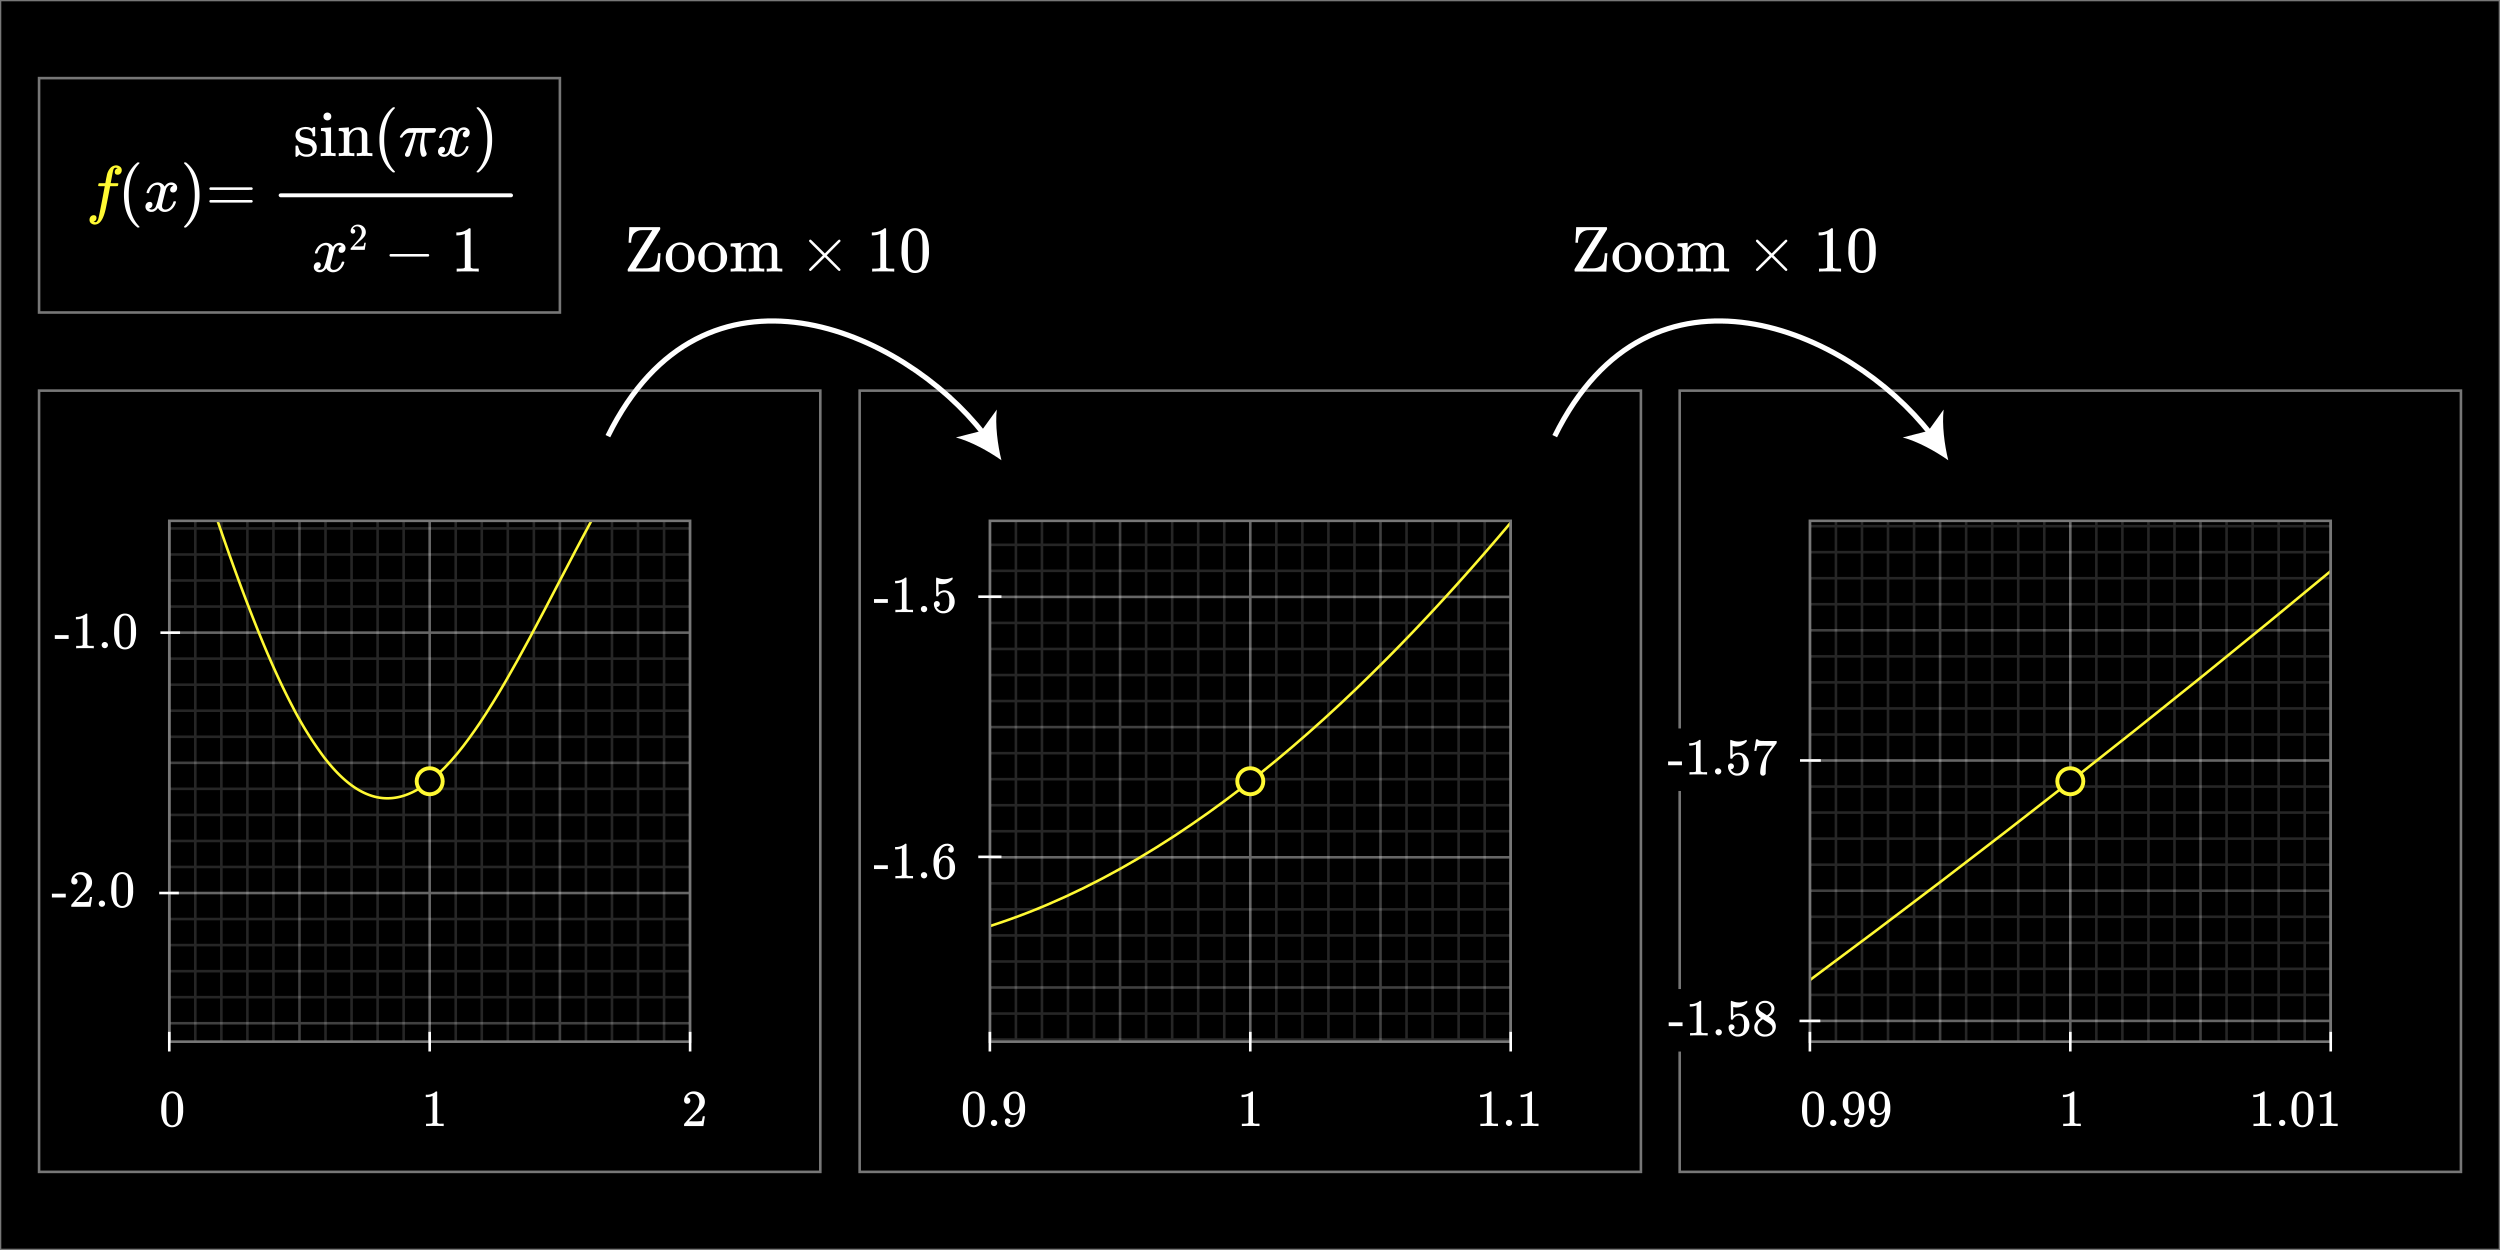 <svg xmlns="http://www.w3.org/2000/svg" xmlns:xlink="http://www.w3.org/1999/xlink" width="960" height="480" viewBox="0 0 960 480"><rect x="0" y="0" width="960" height="480" fill="#333333" stroke="none"/><defs><style>.a,.e,.h,.n,.p,.r{fill:none;}.b,.k,.p{stroke:#777;}.b,.n,.p,.r{stroke-miterlimit:10;}.c{clip-path:url(#a);}.d{opacity:0.15;}.e,.n,.r{stroke:#fff;}.e,.h{stroke-miterlimit:120;}.f{opacity:0.25;}.g{opacity:0.4;}.h,.o{stroke:#fff933;}.i{clip-path:url(#b);}.j{clip-path:url(#c);}.k{stroke-miterlimit:24;}.l{fill:#fff;}.m{fill:#fff933;}.n{stroke-width:2px;}.o{stroke-miterlimit:12;stroke-width:1.5px;}.q{isolation:isolate;}</style><clipPath id="a"><rect class="a" x="65" y="200" width="200" height="200"/></clipPath><clipPath id="b"><rect class="a" x="380.11" y="200" width="200" height="200"/></clipPath><clipPath id="c"><rect class="a" x="695" y="200" width="200" height="200"/></clipPath></defs><rect class="b" width="960" height="480"/><rect class="b" x="645" y="150" width="300" height="300"/><rect class="b" x="330.11" y="150" width="300" height="300"/><rect class="b" x="15" y="150" width="300" height="300"/><g class="c"><g class="d"><line class="e" x1="75" y1="192.92" x2="75" y2="402.92"/><line class="e" x1="85" y1="192.92" x2="85" y2="402.92"/><line class="e" x1="95" y1="192.92" x2="95" y2="402.92"/><line class="e" x1="105" y1="192.92" x2="105" y2="402.92"/><line class="e" x1="125" y1="192.92" x2="125" y2="402.92"/><line class="e" x1="135" y1="192.92" x2="135" y2="402.92"/><line class="e" x1="145" y1="192.92" x2="145" y2="402.92"/><line class="e" x1="155" y1="192.92" x2="155" y2="402.92"/><line class="e" x1="175" y1="192.92" x2="175" y2="402.92"/><line class="e" x1="185" y1="192.92" x2="185" y2="402.92"/><line class="e" x1="195" y1="192.92" x2="195" y2="402.92"/><line class="e" x1="205" y1="192.92" x2="205" y2="402.92"/><line class="e" x1="225" y1="192.92" x2="225" y2="402.92"/><line class="e" x1="235" y1="192.92" x2="235" y2="402.92"/><line class="e" x1="245" y1="192.92" x2="245" y2="402.92"/><line class="e" x1="255" y1="192.92" x2="255" y2="402.92"/><line class="e" x1="65" y1="202.92" x2="265" y2="202.92"/><line class="e" x1="65" y1="212.92" x2="265" y2="212.92"/><line class="e" x1="65" y1="222.92" x2="265" y2="222.92"/><line class="e" x1="65" y1="232.92" x2="265" y2="232.92"/><line class="e" x1="65" y1="252.92" x2="265" y2="252.92"/><line class="e" x1="65" y1="262.92" x2="265" y2="262.92"/><line class="e" x1="65" y1="272.92" x2="265" y2="272.92"/><line class="e" x1="65" y1="282.92" x2="265" y2="282.92"/><line class="e" x1="65" y1="302.92" x2="265" y2="302.92"/><line class="e" x1="65" y1="312.92" x2="265" y2="312.92"/><line class="e" x1="65" y1="322.92" x2="265" y2="322.92"/><line class="e" x1="65" y1="332.92" x2="265" y2="332.92"/><line class="e" x1="65" y1="352.92" x2="265" y2="352.92"/><line class="e" x1="65" y1="362.92" x2="265" y2="362.92"/><line class="e" x1="65" y1="372.92" x2="265" y2="372.92"/><line class="e" x1="65" y1="382.92" x2="265" y2="382.92"/><line class="e" x1="65" y1="402.92" x2="265" y2="402.92"/></g><g class="f"><line class="e" x1="115" y1="192.92" x2="115" y2="402.92"/><line class="e" x1="215" y1="192.92" x2="215" y2="402.92"/><line class="e" x1="65" y1="192.92" x2="265" y2="192.92"/><line class="e" x1="65" y1="292.92" x2="265" y2="292.92"/><line class="e" x1="65" y1="392.92" x2="265" y2="392.92"/></g><g class="g"><line class="e" x1="65" y1="192.92" x2="65" y2="402.92"/><line class="e" x1="165" y1="192.92" x2="165" y2="402.92"/><line class="e" x1="265" y1="192.92" x2="265" y2="402.92"/><line class="e" x1="65" y1="242.92" x2="265" y2="242.92"/><line class="e" x1="65" y1="342.92" x2="265" y2="342.92"/></g><path class="h" d="M165.333,299.736c7.608-6.188,13.529-14.161,19-22.227,6.958-10.416,13.064-21.382,19-32.4,8.036-14.969,15.679-30.155,23.752-45.106q4.037-7.476,8.248-14.856c8.624-14.885,17.809-29.667,29.667-42.224"/><path class="h" d="M65,142.92h0c11.114,34.636,21.847,69.477,35.667,103.155,3.558,8.561,7.363,17.052,11.666,25.267a136.342,136.342,0,0,0,12,19.323c10.977,14.348,24.216,22.14,40.334,9.594"/></g><g class="i"><g class="d"><line class="e" x1="390.11" y1="199.204" x2="390.11" y2="409.204"/><line class="e" x1="400.11" y1="199.204" x2="400.11" y2="409.204"/><line class="e" x1="410.11" y1="199.204" x2="410.11" y2="409.204"/><line class="e" x1="420.11" y1="199.204" x2="420.11" y2="409.204"/><line class="e" x1="440.11" y1="199.204" x2="440.11" y2="409.204"/><line class="e" x1="450.11" y1="199.204" x2="450.11" y2="409.204"/><line class="e" x1="460.11" y1="199.204" x2="460.11" y2="409.204"/><line class="e" x1="470.11" y1="199.204" x2="470.11" y2="409.204"/><line class="e" x1="490.11" y1="199.204" x2="490.11" y2="409.204"/><line class="e" x1="500.11" y1="199.204" x2="500.11" y2="409.204"/><line class="e" x1="510.11" y1="199.204" x2="510.11" y2="409.204"/><line class="e" x1="520.11" y1="199.204" x2="520.11" y2="409.204"/><line class="e" x1="540.11" y1="199.204" x2="540.11" y2="409.204"/><line class="e" x1="550.11" y1="199.204" x2="550.11" y2="409.204"/><line class="e" x1="560.11" y1="199.204" x2="560.11" y2="409.204"/><line class="e" x1="570.11" y1="199.204" x2="570.11" y2="409.204"/><line class="e" x1="380.11" y1="199.204" x2="580.11" y2="199.204"/><line class="e" x1="380.11" y1="209.204" x2="580.11" y2="209.204"/><line class="e" x1="380.11" y1="219.204" x2="580.11" y2="219.204"/><line class="e" x1="380.11" y1="239.204" x2="580.11" y2="239.204"/><line class="e" x1="380.11" y1="249.204" x2="580.11" y2="249.204"/><line class="e" x1="380.11" y1="259.204" x2="580.11" y2="259.204"/><line class="e" x1="380.11" y1="269.204" x2="580.11" y2="269.204"/><line class="e" x1="380.11" y1="289.204" x2="580.11" y2="289.204"/><line class="e" x1="380.11" y1="299.204" x2="580.11" y2="299.204"/><line class="e" x1="380.11" y1="309.204" x2="580.11" y2="309.204"/><line class="e" x1="380.11" y1="319.204" x2="580.11" y2="319.204"/><line class="e" x1="380.11" y1="339.204" x2="580.11" y2="339.204"/><line class="e" x1="380.11" y1="349.204" x2="580.11" y2="349.204"/><line class="e" x1="380.11" y1="359.204" x2="580.11" y2="359.204"/><line class="e" x1="380.11" y1="369.204" x2="580.11" y2="369.204"/><line class="e" x1="380.11" y1="389.204" x2="580.11" y2="389.204"/><line class="e" x1="380.11" y1="399.204" x2="580.11" y2="399.204"/><line class="e" x1="380.11" y1="409.204" x2="580.11" y2="409.204"/></g><g class="f"><line class="e" x1="430.11" y1="199.204" x2="430.11" y2="409.204"/><line class="e" x1="530.11" y1="199.204" x2="530.11" y2="409.204"/><line class="e" x1="380.11" y1="279.204" x2="580.11" y2="279.204"/><line class="e" x1="380.11" y1="379.204" x2="580.11" y2="379.204"/></g><g class="g"><line class="e" x1="380.11" y1="199.204" x2="380.11" y2="409.204"/><line class="e" x1="480.11" y1="199.204" x2="480.11" y2="409.204"/><line class="e" x1="580.11" y1="199.204" x2="580.11" y2="409.204"/><line class="e" x1="380.11" y1="229.204" x2="580.11" y2="229.204"/><line class="e" x1="380.11" y1="329.204" x2="580.11" y2="329.204"/></g></g><g class="j"><g class="d"><line class="e" x1="705" y1="192.036" x2="705" y2="402.036"/><line class="e" x1="715" y1="192.036" x2="715" y2="402.036"/><line class="e" x1="725" y1="192.036" x2="725" y2="402.036"/><line class="e" x1="735" y1="192.036" x2="735" y2="402.036"/><line class="e" x1="755" y1="192.036" x2="755" y2="402.036"/><line class="e" x1="765" y1="192.036" x2="765" y2="402.036"/><line class="e" x1="775" y1="192.036" x2="775" y2="402.036"/><line class="e" x1="785" y1="192.036" x2="785" y2="402.036"/><line class="e" x1="805" y1="192.036" x2="805" y2="402.036"/><line class="e" x1="815" y1="192.036" x2="815" y2="402.036"/><line class="e" x1="825" y1="192.036" x2="825" y2="402.036"/><line class="e" x1="835" y1="192.036" x2="835" y2="402.036"/><line class="e" x1="855" y1="192.036" x2="855" y2="402.036"/><line class="e" x1="865" y1="192.036" x2="865" y2="402.036"/><line class="e" x1="875" y1="192.036" x2="875" y2="402.036"/><line class="e" x1="885" y1="192.036" x2="885" y2="402.036"/><line class="e" x1="695" y1="202.036" x2="895" y2="202.036"/><line class="e" x1="695" y1="212.036" x2="895" y2="212.036"/><line class="e" x1="695" y1="222.036" x2="895" y2="222.036"/><line class="e" x1="695" y1="232.036" x2="895" y2="232.036"/><line class="e" x1="695" y1="252.036" x2="895" y2="252.036"/><line class="e" x1="695" y1="262.036" x2="895" y2="262.036"/><line class="e" x1="695" y1="272.036" x2="895" y2="272.036"/><line class="e" x1="695" y1="282.036" x2="895" y2="282.036"/><line class="e" x1="695" y1="302.036" x2="895" y2="302.036"/><line class="e" x1="695" y1="312.036" x2="895" y2="312.036"/><line class="e" x1="695" y1="322.036" x2="895" y2="322.036"/><line class="e" x1="695" y1="332.036" x2="895" y2="332.036"/><line class="e" x1="695" y1="352.036" x2="895" y2="352.036"/><line class="e" x1="695" y1="362.036" x2="895" y2="362.036"/><line class="e" x1="695" y1="372.036" x2="895" y2="372.036"/><line class="e" x1="695" y1="382.036" x2="895" y2="382.036"/><line class="e" x1="695" y1="402.036" x2="895" y2="402.036"/></g><g class="f"><line class="e" x1="745" y1="192.036" x2="745" y2="402.036"/><line class="e" x1="845" y1="192.036" x2="845" y2="402.036"/><line class="e" x1="695" y1="242.036" x2="895" y2="242.036"/><line class="e" x1="695" y1="342.036" x2="895" y2="342.036"/></g><g class="g"><line class="e" x1="695" y1="192.036" x2="695" y2="402.036"/><line class="e" x1="795" y1="192.036" x2="795" y2="402.036"/><line class="e" x1="895" y1="192.036" x2="895" y2="402.036"/><line class="e" x1="695" y1="192.036" x2="895" y2="192.036"/><line class="e" x1="695" y1="292.036" x2="895" y2="292.036"/><line class="e" x1="695" y1="392.036" x2="895" y2="392.036"/></g></g><rect class="k" x="15" y="30" width="200" height="90"/><path class="l" d="M117.4,49.6q-2.3,0-2.3,1.625a1.127,1.127,0,0,0,.05.426,1.5,1.5,0,0,0,.775.862,7.623,7.623,0,0,0,1.7.488,6.766,6.766,0,0,1,1.95.549,3.624,3.624,0,0,1,2.025,2.476,4.644,4.644,0,0,1,.025.6,4.037,4.037,0,0,1-.35,1.724A3.765,3.765,0,0,1,117.6,60.2a3.974,3.974,0,0,1-2.6-.9l-.2.175-.225.226c-.1.1-.2.191-.3.274l-.275.25h-.2a.456.456,0,0,1-.325-.149V58.1q0-1.624.012-1.875c.009-.166.046-.265.113-.3a1.651,1.651,0,0,1,.4-.024.836.836,0,0,1,.387.05.8.8,0,0,1,.138.349,5.775,5.775,0,0,0,.65,1.726A2.78,2.78,0,0,0,117.6,59.3q2.424,0,2.425-1.95a1.591,1.591,0,0,0-.45-1.175,2.174,2.174,0,0,0-1.05-.674q-.426-.1-1.2-.276a8.5,8.5,0,0,1-1.9-.524,3.122,3.122,0,0,1-1.925-2.325,1.813,1.813,0,0,1-.025-.375q0-2.874,3.525-3.225a1.63,1.63,0,0,1,.6,0,3.868,3.868,0,0,1,1.75.375l.375.2.225-.175a6.246,6.246,0,0,1,.55-.424h.2a.451.451,0,0,1,.325.15v3.3l-.15.149h-.7a.429.429,0,0,1-.15-.3,2.336,2.336,0,0,0-.7-1.8A2.718,2.718,0,0,0,117.4,49.6Z"/><path class="l" d="M128.676,59.95a21.355,21.355,0,0,0-2.6-.075,26.381,26.381,0,0,0-2.725.075h-.2V58.8h.4a8.618,8.618,0,0,0,1.225-.075.536.536,0,0,0,.3-.274q.024-.05.025-3.625a34.778,34.778,0,0,0-.1-4q-.2-.5-1.475-.5h-.275V49.75c0-.383.017-.576.05-.576l.25-.024c.166-.017.4-.033.7-.051s.6-.033.9-.05q.425-.024.9-.062c.316-.024.558-.046.725-.063s.258-.024.275-.024h.075v9.5a.582.582,0,0,0,.3.313,3.984,3.984,0,0,0,.875.086h.575V59.95Zm-2.9-16.726a1.614,1.614,0,0,1,1.025.438,1.414,1.414,0,0,1,.4,1.062A1.339,1.339,0,0,1,126.526,46a1.373,1.373,0,0,1-.8.224A1.416,1.416,0,0,1,124.9,46a1.339,1.339,0,0,1-.675-1.276,1.413,1.413,0,0,1,.438-1.1A1.582,1.582,0,0,1,125.776,43.224Z"/><path class="l" d="M134.151,58.45q.2.349,1.175.349h.75V59.95h-.2a25.237,25.237,0,0,0-2.8-.075,25.262,25.262,0,0,0-2.8.075h-.2V58.8h.75q.975,0,1.174-.349v-.776q0-.349.013-.787c.008-.292.013-.616.013-.975V54.875q0-.776-.013-1.662T132,51.75v-.576a.823.823,0,0,0-.362-.637,2.913,2.913,0,0,0-1.112-.212h-.45V49.75c0-.383.016-.576.049-.576l.25-.024c.167-.017.405-.033.713-.051s.613-.033.912-.05q.426-.024.9-.062c.316-.024.558-.046.724-.063s.259-.024.276-.024h.075v1a7.054,7.054,0,0,0,.024.949l.026-.024a4.4,4.4,0,0,1,3.825-1.925,2.917,2.917,0,0,1,3.175,2.824q.024.176.025,3.476,0,3.2.025,3.25a.531.531,0,0,0,.3.274,8.642,8.642,0,0,0,1.226.075h.4V59.95h-.2a25.287,25.287,0,0,0-2.8-.075,25.25,25.25,0,0,0-2.8.075H137V58.8h.6c.883,0,1.325-.132,1.325-.4q.024-.05.025-3.45-.025-3.375-.05-3.575a2.2,2.2,0,0,0-.563-1.162,1.68,1.68,0,0,0-1.187-.364,2.708,2.708,0,0,0-1.975.851,3.569,3.569,0,0,0-1.025,2.2v.462c0,.292-.005.663-.013,1.112s-.013.875-.013,1.276v.787q0,.413.013.738c.008.217.013.412.013.587v.588Z"/><path class="l" d="M151.676,65.974c0,.151-.151.226-.45.226H150.9c-.116-.1-.349-.3-.7-.6q-4.5-4.1-4.5-11.9a20.134,20.134,0,0,1,.725-5.575A13.485,13.485,0,0,1,150.2,41.8c.116-.1.25-.211.4-.336s.25-.213.3-.263h.326a.587.587,0,0,1,.375.075.22.22,0,0,1,.075.149q0,.1-.276.375-3.874,4.1-3.875,11.9T151.4,65.6Q151.676,65.875,151.676,65.974Z"/><path class="l" d="M163.851,59.025a1.144,1.144,0,0,1-.363.8,1.185,1.185,0,0,1-.887.375.927.927,0,0,1-.513-.1,1.115,1.115,0,0,1-.287-.4,7.028,7.028,0,0,1-.475-2.776c0-.6.008-1,.025-1.2a31.416,31.416,0,0,1,.774-4.175c.084-.333.125-.516.125-.549H159.8l-.025.1a1.776,1.776,0,0,1-.05.213c-.034.125-.08.309-.138.55s-.112.463-.162.663a70.477,70.477,0,0,1-1.975,7,1.08,1.08,0,0,1-1.076.7.823.823,0,0,1-.8-.425,1.136,1.136,0,0,1-.05-.4v-.275l.325-.7a48.4,48.4,0,0,0,2.725-6.825l.2-.6h-.8a8.532,8.532,0,0,0-1.388.075,2.532,2.532,0,0,0-.937.474,3.588,3.588,0,0,0-1.05,1.026.686.686,0,0,1-.2.237,1.075,1.075,0,0,1-.375.037q-.476,0-.475-.25a1.571,1.571,0,0,1,.25-.5q1.725-2.625,3.375-2.875.174-.049,5.625-.05,4,0,4.1.026a.682.682,0,0,1,.5.7,1.045,1.045,0,0,1-.8,1.05,13.656,13.656,0,0,1-1.726.05h-1.6l-.075.424a18.672,18.672,0,0,0-.3,2.976,10.069,10.069,0,0,0,.775,4.024A2.187,2.187,0,0,1,163.851,59.025Z"/><path class="l" d="M168.775,53a.417.417,0,0,1-.15-.276A4.751,4.751,0,0,1,169.4,51a4.285,4.285,0,0,1,2.95-2.05,4.126,4.126,0,0,1,.525-.05,3.04,3.04,0,0,1,1.613.449,2.7,2.7,0,0,1,1.062,1.125q.325-.424.4-.524a2.769,2.769,0,0,1,2.125-1.05,2.358,2.358,0,0,1,1.663.587,1.88,1.88,0,0,1,.637,1.437,1.963,1.963,0,0,1-.437,1.3,1.437,1.437,0,0,1-1.163.526,1.1,1.1,0,0,1-.775-.276.934.934,0,0,1-.3-.724,1.592,1.592,0,0,1,1.25-1.576,1.014,1.014,0,0,0-.275-.174,1.424,1.424,0,0,0-.725-.151,1.636,1.636,0,0,0-.475.051,2.618,2.618,0,0,0-1.4,1.649q-.075.2-.725,2.789t-.7,2.912a3.816,3.816,0,0,0-.075.75,1.282,1.282,0,0,0,.35.95,1.251,1.251,0,0,0,.925.349,2.577,2.577,0,0,0,1.9-.887,4.611,4.611,0,0,0,1.15-1.962q.075-.251.15-.288a1.219,1.219,0,0,1,.4-.037c.317,0,.475.066.475.2,0,.016-.017.108-.05.274a5.434,5.434,0,0,1-1.75,2.7,3.934,3.934,0,0,1-2.475.925A2.879,2.879,0,0,1,173,58.65a3.5,3.5,0,0,1-1.85,1.5,3.222,3.222,0,0,1-.65.05,2.179,2.179,0,0,1-2.05-1.026,1.931,1.931,0,0,1-.25-1,1.89,1.89,0,0,1,.45-1.274,1.444,1.444,0,0,1,1.15-.525.938.938,0,0,1,1.075,1.049A1.412,1.412,0,0,1,170,58.775l-.125.063-.125.062a.182.182,0,0,1-.075.024l-.075.026c0,.05.125.125.375.224a1.662,1.662,0,0,0,.65.125,1.845,1.845,0,0,0,1.55-1.125,18.772,18.772,0,0,0,.975-3.25q.15-.573.325-1.274t.263-1.075c.058-.25.095-.4.112-.45a6.044,6.044,0,0,0,.125-.975,1.339,1.339,0,0,0-.325-.95,1.165,1.165,0,0,0-.9-.351,2.609,2.609,0,0,0-1.95.864,4.738,4.738,0,0,0-1.15,1.987c-.033.149-.071.237-.112.263a1.247,1.247,0,0,1-.413.037Z"/><path class="l" d="M183.125,41.224l.1-.024h.55c.117.1.35.3.7.6q4.5,4.1,4.5,11.9a19.741,19.741,0,0,1-.725,5.55,13.485,13.485,0,0,1-3.775,6.349c-.117.1-.25.213-.4.338s-.25.213-.3.263h-.3a.948.948,0,0,1-.388-.05c-.058-.034-.087-.117-.087-.25.017-.018.108-.125.275-.325q3.874-4.026,3.875-11.875t-3.875-11.875c-.167-.2-.258-.309-.275-.325A.3.3,0,0,1,183.125,41.224Z"/><path class="l" d="M121.075,97.337a.417.417,0,0,1-.15-.275,4.747,4.747,0,0,1,.775-1.725,4.284,4.284,0,0,1,2.95-2.05,4.126,4.126,0,0,1,.525-.05,3.041,3.041,0,0,1,1.613.45,2.693,2.693,0,0,1,1.062,1.125c.216-.283.35-.458.4-.525a2.769,2.769,0,0,1,2.125-1.05,2.359,2.359,0,0,1,1.663.588,1.882,1.882,0,0,1,.637,1.437,1.96,1.96,0,0,1-.438,1.3,1.436,1.436,0,0,1-1.162.525,1.1,1.1,0,0,1-.775-.275.936.936,0,0,1-.3-.725,1.591,1.591,0,0,1,1.25-1.575,1.029,1.029,0,0,0-.275-.175,1.428,1.428,0,0,0-.725-.15,1.643,1.643,0,0,0-.475.05,2.618,2.618,0,0,0-1.4,1.65q-.075.2-.725,2.787t-.7,2.913a3.816,3.816,0,0,0-.075.75,1.282,1.282,0,0,0,.35.95,1.252,1.252,0,0,0,.925.35,2.583,2.583,0,0,0,1.9-.887,4.621,4.621,0,0,0,1.15-1.963c.05-.166.1-.263.15-.287a1.18,1.18,0,0,1,.4-.038c.316,0,.475.067.475.2,0,.016-.017.108-.05.275a5.438,5.438,0,0,1-1.75,2.7,3.942,3.942,0,0,1-2.475.925,2.88,2.88,0,0,1-2.65-1.575,3.5,3.5,0,0,1-1.85,1.5,3.222,3.222,0,0,1-.65.05,2.178,2.178,0,0,1-2.05-1.025,1.933,1.933,0,0,1-.25-1,1.892,1.892,0,0,1,.45-1.275,1.447,1.447,0,0,1,1.15-.525.94.94,0,0,1,1.075,1.05,1.411,1.411,0,0,1-.875,1.35l-.125.062-.125.063a.188.188,0,0,1-.075.025l-.075.025q0,.075.375.225a1.677,1.677,0,0,0,.65.125,1.845,1.845,0,0,0,1.55-1.125,18.938,18.938,0,0,0,.975-3.25q.15-.575.325-1.275t.263-1.075c.058-.25.095-.4.112-.45a6.136,6.136,0,0,0,.125-.975,1.339,1.339,0,0,0-.325-.95,1.166,1.166,0,0,0-.9-.35,2.61,2.61,0,0,0-1.95.862,4.754,4.754,0,0,0-1.15,1.988c-.033.15-.071.237-.113.262a1.168,1.168,0,0,1-.412.038Z"/><path class="l" d="M135.528,89.71a.813.813,0,0,1-.641-.263.93.93,0,0,1-.234-.642,2.389,2.389,0,0,1,.8-1.8,2.674,2.674,0,0,1,1.9-.751,3.164,3.164,0,0,1,2.077.677A2.848,2.848,0,0,1,140.44,88.7a4.486,4.486,0,0,1,.029.48,2.756,2.756,0,0,1-.51,1.589,9.661,9.661,0,0,1-1.647,1.676q-.525.453-1.458,1.341l-.859.816,1.107.015a17.6,17.6,0,0,0,2.434-.073c.039-.009.088-.112.146-.306a9.173,9.173,0,0,0,.2-.991v-.044h.583v.044l-.408,2.667v.044h-5.408v-.277a.966.966,0,0,1,.03-.336q.014-.014,1.224-1.384,1.588-1.762,2.04-2.332a4.228,4.228,0,0,0,.977-2.434,2.547,2.547,0,0,0-.5-1.61,1.676,1.676,0,0,0-1.406-.649,1.6,1.6,0,0,0-1.37.758c-.02.039-.049.093-.088.16a.312.312,0,0,0-.043.088q0,.015.072.015a.745.745,0,0,1,.591.261.912.912,0,0,1,.225.613.87.87,0,0,1-.24.619A.827.827,0,0,1,135.528,89.71Z"/><path class="l" d="M149.562,98.037a.546.546,0,0,1,.351-.5h14.525a.521.521,0,0,1,0,1H149.913A.544.544,0,0,1,149.562,98.037Z"/><path class="l" d="M183.562,104.287q-.426-.075-3.975-.075-3.5,0-3.925.075h-.3v-1.15h.65a14.075,14.075,0,0,0,1.875-.075,1.586,1.586,0,0,0,.6-.3V89.837a.6.6,0,0,0-.2.075,7.358,7.358,0,0,1-2.575.475h-.475v-1.15h.475a6.97,6.97,0,0,0,3.5-.95,3.455,3.455,0,0,0,.775-.575c.034-.05.133-.075.3-.075a.631.631,0,0,1,.425.15v7.475l.025,7.5a2.419,2.419,0,0,0,1.625.375h1.475v1.15Z"/><path class="m" d="M35.95,85.168q.675.15.725.15.575,0,1-1.05.3-.825,1.825-8.9.7-3.775.725-3.8v-.075H39.05a6.785,6.785,0,0,1-1.25-.05c-.117-.066-.133-.25-.05-.55a2.087,2.087,0,0,1,.125-.4.226.226,0,0,1,.212-.138c.109-.008.5-.012,1.163-.012a10.717,10.717,0,0,0,1.2-.025q0-.05.225-1.25t.3-1.45a6.1,6.1,0,0,1,1.575-3.3,3.228,3.228,0,0,1,2.075-.825,2.557,2.557,0,0,1,1.513.55,1.627,1.627,0,0,1,.612,1.325,1.767,1.767,0,0,1-.45,1.225,1.452,1.452,0,0,1-1.125.5q-1.1,0-1.1-1.05a1.41,1.41,0,0,1,.875-1.35l.225-.125a2.468,2.468,0,0,0-.75-.15q-.726,0-.95.95-.2.75-.65,3.275l-.325,1.65a7.064,7.064,0,0,0,1.375.05q1.125,0,1.35.025c.15.016.225.075.225.175a2.775,2.775,0,0,1-.175.8.244.244,0,0,1-.237.137c-.125.009-.572.013-1.338.013H42.3l-.575,3.05q-.926,4.774-1.15,5.775-.85,3.775-2.275,5.125a2.821,2.821,0,0,1-1.825.8,2.266,2.266,0,0,1-1.5-.5,1.638,1.638,0,0,1-.6-1.325,1.843,1.843,0,0,1,.45-1.262,1.435,1.435,0,0,1,1.125-.513q1.1,0,1.1,1.05a1.413,1.413,0,0,1-.875,1.35Z"/><path class="l" d="M53.575,87.143q0,.225-.45.225H52.8l-.7-.6q-4.5-4.1-4.5-11.9a20.134,20.134,0,0,1,.725-5.575A13.476,13.476,0,0,1,52.1,62.968c.116-.1.25-.212.4-.337s.25-.213.3-.263h.325a.593.593,0,0,1,.375.075.216.216,0,0,1,.075.15q0,.1-.275.375-3.876,4.1-3.875,11.9t3.875,11.9Q53.575,87.042,53.575,87.143Z"/><path class="l" d="M56.425,74.168a.419.419,0,0,1-.151-.275,4.77,4.77,0,0,1,.776-1.725A4.284,4.284,0,0,1,60,70.118a4.13,4.13,0,0,1,.524-.05,3.036,3.036,0,0,1,1.613.45A2.7,2.7,0,0,1,63.2,71.643c.216-.283.35-.458.4-.525a2.769,2.769,0,0,1,2.125-1.05,2.354,2.354,0,0,1,1.662.588,1.88,1.88,0,0,1,.637,1.437,1.965,1.965,0,0,1-.437,1.3,1.437,1.437,0,0,1-1.162.525,1.1,1.1,0,0,1-.776-.275.939.939,0,0,1-.3-.725,1.59,1.59,0,0,1,1.25-1.575,1.029,1.029,0,0,0-.275-.175,1.428,1.428,0,0,0-.725-.15,1.643,1.643,0,0,0-.475.05,2.612,2.612,0,0,0-1.4,1.65q-.075.2-.725,2.788t-.7,2.912a3.816,3.816,0,0,0-.075.75,1.282,1.282,0,0,0,.35.95,1.25,1.25,0,0,0,.925.35,2.575,2.575,0,0,0,1.9-.887,4.613,4.613,0,0,0,1.151-1.963c.05-.166.1-.263.15-.287a1.18,1.18,0,0,1,.4-.038c.316,0,.475.067.475.2,0,.016-.017.108-.051.275a5.432,5.432,0,0,1-1.75,2.7,3.939,3.939,0,0,1-2.474.925,2.883,2.883,0,0,1-2.651-1.575,3.5,3.5,0,0,1-1.849,1.5,3.233,3.233,0,0,1-.651.05A2.178,2.178,0,0,1,56.1,80.343a1.933,1.933,0,0,1-.25-1,1.892,1.892,0,0,1,.45-1.275,1.447,1.447,0,0,1,1.15-.525.939.939,0,0,1,1.074,1.05,1.41,1.41,0,0,1-.875,1.35l-.125.063-.125.062a.185.185,0,0,1-.074.025l-.075.025q0,.075.375.225a1.675,1.675,0,0,0,.649.125,1.846,1.846,0,0,0,1.551-1.125,18.938,18.938,0,0,0,.975-3.25q.149-.575.325-1.275t.262-1.075c.058-.25.1-.4.113-.45a6.136,6.136,0,0,0,.125-.975,1.344,1.344,0,0,0-.325-.95,1.167,1.167,0,0,0-.9-.35,2.606,2.606,0,0,0-1.949.863,4.723,4.723,0,0,0-1.15,1.987c-.034.15-.071.237-.113.263a1.21,1.21,0,0,1-.413.037Z"/><path class="l" d="M70.774,62.393l.1-.025h.551l.7.6q4.5,4.1,4.5,11.9a19.7,19.7,0,0,1-.725,5.55,13.481,13.481,0,0,1-3.775,6.35c-.116.1-.25.212-.4.337s-.25.213-.3.263h-.3a.942.942,0,0,1-.387-.05c-.058-.033-.088-.117-.088-.25q.025-.025.276-.325Q74.8,82.717,74.8,74.868T70.925,62.993q-.251-.3-.276-.325A.293.293,0,0,1,70.774,62.393Z"/><path class="l" d="M80.4,72.443a.545.545,0,0,1,.35-.5H96.674a.547.547,0,0,1,.375.5.565.565,0,0,1-.35.475l-7.95.025H80.8A.5.5,0,0,1,80.4,72.443Zm0,4.85a.5.5,0,0,1,.4-.5H96.7a.934.934,0,0,0,.113.088,1.43,1.43,0,0,1,.125.1.463.463,0,0,1,.075.125.492.492,0,0,1,.037.188.548.548,0,0,1-.375.5H80.749A.546.546,0,0,1,80.4,77.293Z"/><rect class="l" x="107" y="74.25" width="90" height="1.5" rx="0.75"/><path class="n" d="M233.432,167.486c36.726-74.515,113.33-40.924,144.4-.769"/><path class="l" d="M384.554,176.747c-4.942-3.5-11.884-7.3-17.492-8.76l9.8-2.519,5.916-8.2C382.09,163.021,383.092,170.868,384.554,176.747Z"/><path class="l" d="M241.385,93.212q0-.225.137-2.775t.138-3.225h11.725a.649.649,0,0,1,.15.475,1.428,1.428,0,0,1-.025.4q-.051.075-4.7,7.5t-4.675,7.45c-.017.016.091.025.324.025h1.776q2.224-.024,2.45-.05a4.919,4.919,0,0,0,2.475-.925,3.716,3.716,0,0,0,1.174-2.125,24.181,24.181,0,0,0,.326-2.5v-.225h1v.2q-.025.05-.225,3.313t-.2,3.337v.2h-6.026l-6.024-.025-.075-.05a.946.946,0,0,1-.075-.45v-.35q.1-.2,2.462-3.95t4.663-7.413q2.3-3.662,2.3-3.687-3.6,0-3.924.025a4.149,4.149,0,0,0-3.35,1.575,5.992,5.992,0,0,0-.8,3.2c0,.034-.167.05-.5.05Z"/><path class="l" d="M255.635,98.937a5.708,5.708,0,0,1,1.449-3.913,5.592,5.592,0,0,1,4.1-1.937,5.162,5.162,0,0,1,3.774,1.6,5.756,5.756,0,0,1,1.75,4.225,6.5,6.5,0,0,1-.125,1.175,5.315,5.315,0,0,1-1.412,2.738,5.531,5.531,0,0,1-2.688,1.562,5.151,5.151,0,0,1-1.3.15,5.284,5.284,0,0,1-1.326-.15,5.581,5.581,0,0,1-4.224-5.45Zm6-4.9a2.246,2.246,0,0,0-.4-.025,3.465,3.465,0,0,0-1.424.3,3.282,3.282,0,0,0-1.675,2.725q-.051.45-.051,1.6a8.538,8.538,0,0,0,.476,3.375,2.74,2.74,0,0,0,2.625,1.525q3.05,0,3.049-4.075v-.8a12.393,12.393,0,0,0-.125-2.2A2.973,2.973,0,0,0,261.635,94.037Z"/><path class="l" d="M268.135,98.937a5.708,5.708,0,0,1,1.449-3.913,5.592,5.592,0,0,1,4.1-1.937,5.162,5.162,0,0,1,3.774,1.6,5.756,5.756,0,0,1,1.75,4.225,6.5,6.5,0,0,1-.125,1.175,5.315,5.315,0,0,1-1.412,2.738,5.531,5.531,0,0,1-2.688,1.562,5.151,5.151,0,0,1-1.3.15,5.284,5.284,0,0,1-1.326-.15,5.581,5.581,0,0,1-4.224-5.45Zm6-4.9a2.246,2.246,0,0,0-.4-.025,3.465,3.465,0,0,0-1.424.3,3.282,3.282,0,0,0-1.675,2.725q-.051.45-.051,1.6a8.538,8.538,0,0,0,.476,3.375,2.74,2.74,0,0,0,2.625,1.525q3.05,0,3.049-4.075v-.8a12.393,12.393,0,0,0-.125-2.2A2.973,2.973,0,0,0,274.135,94.037Z"/><path class="l" d="M284.635,102.787q.2.349,1.175.35h.75v1.15h-.2a52.286,52.286,0,0,0-5.6,0h-.2v-1.15h.75q.974,0,1.174-.35v-.775q0-.35.013-.788c.008-.291.013-.616.013-.974V99.212q0-.774-.013-1.663t-.013-1.462v-.575a.824.824,0,0,0-.362-.637,2.908,2.908,0,0,0-1.112-.213h-.45v-.575q0-.575.049-.575l.25-.025c.167-.017.405-.033.713-.05l.912-.05c.284-.016.584-.038.9-.062s.558-.046.724-.063.259-.025.276-.025h.074v1a6.922,6.922,0,0,0,.025.95l.026-.025a4.4,4.4,0,0,1,3.824-1.925q2.425.075,2.976,1.9l.049.125c.4-.5.625-.775.676-.825a4.2,4.2,0,0,1,2.975-1.2q3.125,0,3.425,2.825.024.174.024,3.475,0,3.2.025,3.25a.537.537,0,0,0,.3.275,8.768,8.768,0,0,0,1.225.075h.4v1.15h-.2a52.3,52.3,0,0,0-5.6,0h-.2v-1.15h.6q1.324,0,1.324-.4.026-.049.025-3.45-.024-3.375-.049-3.575a2.213,2.213,0,0,0-.563-1.163,1.691,1.691,0,0,0-1.187-.362,2.711,2.711,0,0,0-1.976.85,3.584,3.584,0,0,0-1.024,2.2c0,.017,0,.171-.013.463s-.012.662-.012,1.112v2.8c0,.217,0,.412.012.588s.013.32.013.437v.15q.2.349,1.174.35h.75v1.15h-.2a52.3,52.3,0,0,0-5.6,0h-.2v-1.15h.6q1.326,0,1.326-.4.024-.049.025-3.45-.026-3.375-.05-3.575a2.213,2.213,0,0,0-.563-1.163,1.691,1.691,0,0,0-1.187-.362,2.707,2.707,0,0,0-1.975.85,3.575,3.575,0,0,0-1.025,2.2V97.7c0,.291,0,.662-.013,1.112s-.013.875-.013,1.275v.788q0,.411.013.737c.008.217.013.412.013.588v.587Z"/><path class="l" d="M322.759,103.562a.479.479,0,0,1-.15.35.509.509,0,0,1-.375.15c-.083,0-.267-.134-.55-.4s-1.066-1.041-2.35-2.325l-2.6-2.6-2.625,2.625q-2.651,2.6-2.725,2.65a.79.79,0,0,1-.2.05.513.513,0,0,1-.5-.5.839.839,0,0,1,.05-.2q.075-.15,2.65-2.725l2.6-2.6-2.6-2.6q-2.576-2.575-2.65-2.725a.828.828,0,0,1-.05-.2.513.513,0,0,1,.5-.5.839.839,0,0,1,.2.05q.075.05,2.725,2.65l2.625,2.625,2.6-2.6q1.926-1.924,2.35-2.325c.283-.267.467-.4.55-.4a.509.509,0,0,1,.375.15.48.48,0,0,1,.15.35.435.435,0,0,1-.05.2q-.05.1-2.65,2.7l-2.6,2.625,2.6,2.625q2.6,2.6,2.65,2.7A.435.435,0,0,1,322.759,103.562Z"/><path class="l" d="M343.109,104.287q-.424-.075-3.975-.075-3.5,0-3.925.075h-.3v-1.15h.65a14.1,14.1,0,0,0,1.875-.075,1.6,1.6,0,0,0,.6-.3V89.837a.609.609,0,0,0-.2.075,7.358,7.358,0,0,1-2.575.475h-.474v-1.15h.474a6.964,6.964,0,0,0,3.5-.95,3.462,3.462,0,0,0,.776-.575c.033-.05.132-.075.3-.075a.629.629,0,0,1,.425.15v7.475l.026,7.5a2.419,2.419,0,0,0,1.625.375h1.474v1.15Z"/><path class="l" d="M347.609,89.662a4.412,4.412,0,0,1,3.826-2.025,4.6,4.6,0,0,1,3.2,1.25,5.452,5.452,0,0,1,1.151,1.7,14.315,14.315,0,0,1,.924,5.7,13.046,13.046,0,0,1-1.075,5.925,4.335,4.335,0,0,1-2.05,2.1,4.707,4.707,0,0,1-2.125.525,4.406,4.406,0,0,1-4.2-2.625,13.047,13.047,0,0,1-1.074-5.925,19.506,19.506,0,0,1,.312-3.837A8.391,8.391,0,0,1,347.609,89.662Zm5.625-.3a2.3,2.3,0,0,0-1.775-.8,2.38,2.38,0,0,0-1.8.8,2.989,2.989,0,0,0-.75,1.4,15.352,15.352,0,0,0-.25,2.85c0,.1-.005.425-.013.975s-.013,1.008-.013,1.375q0,2.4.051,3.35a14.285,14.285,0,0,0,.3,2.513,2.856,2.856,0,0,0,.75,1.312,2.219,2.219,0,0,0,1.725.75,2.192,2.192,0,0,0,1.7-.75,2.856,2.856,0,0,0,.75-1.312,14.383,14.383,0,0,0,.3-2.513q.051-.951.05-3.35,0-.551-.012-1.375t-.013-.975a15.352,15.352,0,0,0-.25-2.85A3.006,3.006,0,0,0,353.234,89.362Z"/><path class="n" d="M597.015,167.486c36.726-74.515,113.33-40.924,144.4-.769"/><path class="l" d="M748.137,176.747c-4.942-3.5-11.884-7.3-17.492-8.76l9.8-2.519,5.916-8.2C745.673,163.021,746.675,170.868,748.137,176.747Z"/><path class="l" d="M604.968,93.212q0-.225.137-2.775t.138-3.225h11.725a.649.649,0,0,1,.15.475,1.428,1.428,0,0,1-.025.4q-.049.075-4.7,7.5t-4.675,7.45c-.017.016.092.025.325.025h1.775q2.225-.024,2.45-.05a4.915,4.915,0,0,0,2.475-.925,3.716,3.716,0,0,0,1.175-2.125,24.559,24.559,0,0,0,.325-2.5v-.225h1v.2q-.024.05-.225,3.313t-.2,3.337v.2h-6.025l-6.025-.025-.075-.05a.946.946,0,0,1-.075-.45v-.35q.1-.2,2.462-3.95t4.663-7.413q2.3-3.662,2.3-3.687-3.6,0-3.925.025a4.151,4.151,0,0,0-3.35,1.575,5.992,5.992,0,0,0-.8,3.2c0,.034-.167.05-.5.05Z"/><path class="l" d="M619.218,98.937a5.7,5.7,0,0,1,1.45-3.913,5.59,5.59,0,0,1,4.1-1.937,5.166,5.166,0,0,1,3.775,1.6,5.76,5.76,0,0,1,1.75,4.225,6.6,6.6,0,0,1-.125,1.175,5.324,5.324,0,0,1-1.413,2.738,5.526,5.526,0,0,1-2.688,1.562,5.146,5.146,0,0,1-1.3.15,5.284,5.284,0,0,1-1.326-.15,5.581,5.581,0,0,1-4.224-5.45Zm6-4.9a2.246,2.246,0,0,0-.4-.025,3.465,3.465,0,0,0-1.424.3,3.282,3.282,0,0,0-1.675,2.725q-.049.45-.05,1.6a8.542,8.542,0,0,0,.475,3.375,2.74,2.74,0,0,0,2.625,1.525q3.05,0,3.049-4.075v-.8a12.393,12.393,0,0,0-.125-2.2A2.973,2.973,0,0,0,625.218,94.037Z"/><path class="l" d="M631.718,98.937a5.7,5.7,0,0,1,1.45-3.913,5.59,5.59,0,0,1,4.1-1.937,5.166,5.166,0,0,1,3.775,1.6,5.76,5.76,0,0,1,1.75,4.225,6.6,6.6,0,0,1-.125,1.175,5.324,5.324,0,0,1-1.413,2.738,5.526,5.526,0,0,1-2.688,1.562,5.146,5.146,0,0,1-1.3.15,5.284,5.284,0,0,1-1.326-.15,5.581,5.581,0,0,1-4.224-5.45Zm6-4.9a2.246,2.246,0,0,0-.4-.025,3.465,3.465,0,0,0-1.424.3,3.282,3.282,0,0,0-1.675,2.725q-.049.45-.05,1.6a8.542,8.542,0,0,0,.475,3.375,2.74,2.74,0,0,0,2.625,1.525q3.05,0,3.049-4.075v-.8a12.393,12.393,0,0,0-.125-2.2A2.973,2.973,0,0,0,637.718,94.037Z"/><path class="l" d="M648.218,102.787q.2.349,1.175.35h.75v1.15h-.2a52.286,52.286,0,0,0-5.6,0h-.2v-1.15h.75q.975,0,1.174-.35v-.775q0-.35.013-.788t.013-.974V99.212q0-.774-.013-1.663t-.013-1.462v-.575a.824.824,0,0,0-.362-.637,2.9,2.9,0,0,0-1.112-.213h-.45v-.575q0-.575.049-.575l.25-.025c.167-.017.4-.033.713-.05l.912-.05c.284-.016.584-.038.9-.062s.558-.046.724-.063.259-.025.276-.025h.075v1a7.065,7.065,0,0,0,.024.95l.026-.025a4.4,4.4,0,0,1,3.825-1.925q2.424.075,2.975,1.9l.049.125c.4-.5.625-.775.676-.825a4.2,4.2,0,0,1,2.975-1.2q3.125,0,3.425,2.825.024.174.025,3.475,0,3.2.024,3.25a.537.537,0,0,0,.3.275,8.768,8.768,0,0,0,1.225.075h.4v1.15h-.2a52.323,52.323,0,0,0-5.6,0h-.2v-1.15h.6q1.325,0,1.325-.4.025-.049.024-3.45-.024-3.375-.049-3.575a2.205,2.205,0,0,0-.563-1.163,1.691,1.691,0,0,0-1.187-.362,2.707,2.707,0,0,0-1.975.85,3.58,3.58,0,0,0-1.025,2.2c0,.017,0,.171-.013.463s-.012.662-.012,1.112v2.8c0,.217,0,.412.012.588s.013.32.013.437v.15q.2.349,1.174.35h.75v1.15h-.2a52.3,52.3,0,0,0-5.6,0h-.2v-1.15h.6q1.325,0,1.325-.4.024-.049.025-3.45-.026-3.375-.05-3.575a2.213,2.213,0,0,0-.563-1.163,1.691,1.691,0,0,0-1.187-.362,2.708,2.708,0,0,0-1.975.85,3.575,3.575,0,0,0-1.025,2.2V97.7q0,.436-.013,1.112t-.013,1.275v.788q0,.411.013.737c.009.217.013.412.013.588v.587Z"/><path class="l" d="M686.343,103.562a.476.476,0,0,1-.151.35.506.506,0,0,1-.375.15c-.083,0-.266-.134-.549-.4s-1.067-1.041-2.35-2.325l-2.6-2.6-2.625,2.625q-2.649,2.6-2.724,2.65a.8.8,0,0,1-.2.05.513.513,0,0,1-.5-.5.819.819,0,0,1,.049-.2q.075-.15,2.651-2.725l2.6-2.6-2.6-2.6q-2.576-2.575-2.651-2.725a.809.809,0,0,1-.049-.2.513.513,0,0,1,.5-.5.85.85,0,0,1,.2.05q.075.05,2.724,2.65l2.625,2.625,2.6-2.6q1.924-1.924,2.35-2.325t.549-.4a.506.506,0,0,1,.375.15.477.477,0,0,1,.151.35.448.448,0,0,1-.05.2q-.051.1-2.65,2.7l-2.6,2.625,2.6,2.625q2.6,2.6,2.65,2.7A.448.448,0,0,1,686.343,103.562Z"/><path class="l" d="M706.692,104.287q-.425-.075-3.974-.075-3.5,0-3.925.075h-.3v-1.15h.65a14.1,14.1,0,0,0,1.875-.075,1.6,1.6,0,0,0,.6-.3V89.837a.6.6,0,0,0-.2.075,7.363,7.363,0,0,1-2.575.475h-.475v-1.15h.475a6.97,6.97,0,0,0,3.5-.95,3.478,3.478,0,0,0,.775-.575q.049-.075.3-.075a.633.633,0,0,1,.425.15v7.475l.025,7.5a2.419,2.419,0,0,0,1.625.375h1.475v1.15Z"/><path class="l" d="M711.192,89.662a4.413,4.413,0,0,1,3.826-2.025,4.608,4.608,0,0,1,3.2,1.25,5.451,5.451,0,0,1,1.15,1.7,14.313,14.313,0,0,1,.925,5.7,13.046,13.046,0,0,1-1.075,5.925,4.339,4.339,0,0,1-2.05,2.1,4.71,4.71,0,0,1-2.125.525,4.4,4.4,0,0,1-4.2-2.625,13.046,13.046,0,0,1-1.075-5.925,19.506,19.506,0,0,1,.312-3.837A8.391,8.391,0,0,1,711.192,89.662Zm5.625-.3a2.3,2.3,0,0,0-1.774-.8,2.382,2.382,0,0,0-1.8.8,3.006,3.006,0,0,0-.75,1.4,15.352,15.352,0,0,0-.25,2.85c0,.1,0,.425-.013.975s-.012,1.008-.012,1.375q0,2.4.05,3.35a14.383,14.383,0,0,0,.3,2.513,2.856,2.856,0,0,0,.75,1.312,2.221,2.221,0,0,0,1.726.75,2.19,2.19,0,0,0,1.7-.75,2.856,2.856,0,0,0,.75-1.312,14.36,14.36,0,0,0,.3-2.513q.049-.951.05-3.35,0-.551-.013-1.375t-.013-.975a15.352,15.352,0,0,0-.25-2.85A2.989,2.989,0,0,0,716.817,89.362Z"/><path class="h" d="M380.11,355.609h0c78.775-25.062,147.635-92.854,200-154.9"/><path class="h" d="M695,376.337h0q102.16-75.725,200-157.057"/><circle class="o" cx="795" cy="300" r="5"/><circle class="o" cx="480.11" cy="300" r="5"/><rect class="p" x="65" y="200" width="200" height="200"/><rect class="p" x="380.11" y="200" width="200" height="200"/><rect class="p" x="695" y="200" width="200" height="200"/><circle class="o" cx="165" cy="300" r="5"/><rect x="634.439" y="279.733" width="54" height="24"/><rect x="635.513" y="379.794" width="54" height="24"/><g class="q"><path class="l" d="M63.051,420.72a3.529,3.529,0,0,1,3.06-1.62,3.691,3.691,0,0,1,2.56,1,4.365,4.365,0,0,1,.92,1.361,11.441,11.441,0,0,1,.741,4.559,10.436,10.436,0,0,1-.861,4.74,3.461,3.461,0,0,1-1.639,1.68,3.773,3.773,0,0,1-1.7.421,3.524,3.524,0,0,1-3.36-2.1,10.438,10.438,0,0,1-.86-4.74,15.629,15.629,0,0,1,.25-3.069A6.749,6.749,0,0,1,63.051,420.72Zm4.5-.24a1.845,1.845,0,0,0-1.42-.64,1.907,1.907,0,0,0-1.44.64,2.425,2.425,0,0,0-.6,1.12,12.367,12.367,0,0,0-.2,2.281c0,.08,0,.339-.01.78s-.009.806-.009,1.1q0,1.922.039,2.68a11.371,11.371,0,0,0,.24,2.011,2.282,2.282,0,0,0,.6,1.05,1.773,1.773,0,0,0,1.38.6,1.75,1.75,0,0,0,1.36-.6,2.273,2.273,0,0,0,.6-1.05,11.445,11.445,0,0,0,.241-2.011q.039-.759.04-2.68c0-.293,0-.66-.011-1.1s-.009-.7-.009-.78a12.343,12.343,0,0,0-.2-2.281A2.425,2.425,0,0,0,67.551,420.48Z"/></g><g class="q"><path class="l" d="M170.16,432.421q-.339-.06-3.18-.06-2.8,0-3.14.06h-.24v-.92h.52a11.187,11.187,0,0,0,1.5-.061,1.287,1.287,0,0,0,.48-.239v-10.34a.488.488,0,0,0-.16.06,5.869,5.869,0,0,1-2.06.379h-.38v-.919h.38a5.585,5.585,0,0,0,2.8-.76,2.8,2.8,0,0,0,.62-.46c.027-.04.107-.061.241-.061a.5.5,0,0,1,.339.12V425.2l.02,6a1.938,1.938,0,0,0,1.3.3h1.18v.92Z"/></g><g class="q"><path class="l" d="M263.887,423.84a1.117,1.117,0,0,1-.88-.36,1.27,1.27,0,0,1-.32-.88,3.275,3.275,0,0,1,1.09-2.469,3.666,3.666,0,0,1,2.61-1.031,4.337,4.337,0,0,1,2.85.931,3.9,3.9,0,0,1,1.39,2.43,5.932,5.932,0,0,1,.04.66,3.776,3.776,0,0,1-.7,2.179,13.191,13.191,0,0,1-2.26,2.3q-.72.621-2,1.84l-1.18,1.12,1.52.021a23.659,23.659,0,0,0,3.34-.1c.053-.013.12-.152.2-.42a12.8,12.8,0,0,0,.28-1.359v-.061h.8v.061l-.56,3.66v.06h-7.42v-.38a1.336,1.336,0,0,1,.04-.46q.02-.021,1.68-1.9,2.18-2.42,2.8-3.2a5.8,5.8,0,0,0,1.34-3.34,3.5,3.5,0,0,0-.69-2.21,2.306,2.306,0,0,0-1.93-.889,2.193,2.193,0,0,0-1.88,1.04c-.027.053-.067.127-.12.219a.462.462,0,0,0-.06.121c0,.013.033.019.1.019a1.019,1.019,0,0,1,.81.36,1.255,1.255,0,0,1,.31.84,1.2,1.2,0,0,1-.33.851A1.141,1.141,0,0,1,263.887,423.84Z"/></g><g class="q"><path class="l" d="M19.93,344.636v-1.46h5.32v1.46Z"/><path class="l" d="M28.57,339.636a1.119,1.119,0,0,1-.881-.36,1.274,1.274,0,0,1-.319-.88,3.281,3.281,0,0,1,1.089-2.47,3.672,3.672,0,0,1,2.611-1.03,4.335,4.335,0,0,1,2.849.931,3.9,3.9,0,0,1,1.391,2.43,6.168,6.168,0,0,1,.04.66,3.777,3.777,0,0,1-.7,2.179,13.211,13.211,0,0,1-2.259,2.3q-.72.621-2,1.84l-1.181,1.12,1.52.021a23.855,23.855,0,0,0,3.341-.1c.053-.013.119-.152.2-.42a12.8,12.8,0,0,0,.28-1.359v-.061h.8v.061l-.56,3.66v.059H27.37v-.379a1.336,1.336,0,0,1,.04-.46q.019-.021,1.68-1.9,2.18-2.419,2.8-3.2a5.8,5.8,0,0,0,1.339-3.34,3.5,3.5,0,0,0-.689-2.21,2.3,2.3,0,0,0-1.93-.889,2.194,2.194,0,0,0-1.881,1.04c-.026.053-.066.127-.119.219a.481.481,0,0,0-.06.12c0,.014.033.02.1.02a1.016,1.016,0,0,1,.81.36,1.25,1.25,0,0,1,.311.84,1.193,1.193,0,0,1-.331.851A1.137,1.137,0,0,1,28.57,339.636Z"/><path class="l" d="M37.93,347.016a1.164,1.164,0,0,1,1.2-1.2,1.182,1.182,0,0,1,.871.351,1.133,1.133,0,0,1,.35.83,1.21,1.21,0,0,1-2.42.019Z"/><path class="l" d="M43.85,336.516a3.527,3.527,0,0,1,3.06-1.62,3.692,3.692,0,0,1,2.56,1,4.382,4.382,0,0,1,.92,1.361,11.44,11.44,0,0,1,.74,4.559,10.441,10.441,0,0,1-.86,4.74,3.463,3.463,0,0,1-1.64,1.68,3.769,3.769,0,0,1-1.7.421,3.522,3.522,0,0,1-3.36-2.1,10.426,10.426,0,0,1-.861-4.74,15.629,15.629,0,0,1,.25-3.069A6.729,6.729,0,0,1,43.85,336.516Zm4.5-.24a1.846,1.846,0,0,0-1.42-.64,1.907,1.907,0,0,0-1.44.64,2.407,2.407,0,0,0-.6,1.12,12.339,12.339,0,0,0-.2,2.28c0,.081,0,.34-.009.781s-.01.806-.01,1.1q0,1.921.039,2.68a11.445,11.445,0,0,0,.241,2.011,2.264,2.264,0,0,0,.6,1.05,1.773,1.773,0,0,0,1.38.6,1.752,1.752,0,0,0,1.36-.6,2.282,2.282,0,0,0,.6-1.05,11.568,11.568,0,0,0,.24-2.011q.039-.759.04-2.68c0-.293,0-.66-.01-1.1s-.01-.7-.01-.781a12.454,12.454,0,0,0-.2-2.28A2.425,2.425,0,0,0,48.35,336.276Z"/></g><g class="q"><path class="l" d="M21.041,245.355V243.9h5.32v1.46Z"/><path class="l" d="M35.8,248.935q-.339-.06-3.179-.059-2.8,0-3.141.059h-.24v-.92h.52a11.252,11.252,0,0,0,1.5-.06,1.278,1.278,0,0,0,.48-.24V237.376a.467.467,0,0,0-.159.059,5.9,5.9,0,0,1-2.06.38h-.38v-.92h.38a5.571,5.571,0,0,0,2.8-.76,2.746,2.746,0,0,0,.62-.46c.027-.04.107-.06.241-.06a.508.508,0,0,1,.34.12v5.98l.02,6a1.927,1.927,0,0,0,1.3.3h1.181v.92Z"/><path class="l" d="M39.041,247.735a1.163,1.163,0,0,1,1.2-1.2,1.181,1.181,0,0,1,.87.35,1.133,1.133,0,0,1,.35.83,1.21,1.21,0,0,1-2.419.02Z"/><path class="l" d="M44.96,237.235a3.53,3.53,0,0,1,3.061-1.62,3.692,3.692,0,0,1,2.56,1,4.387,4.387,0,0,1,.919,1.36,11.429,11.429,0,0,1,.741,4.56,10.429,10.429,0,0,1-.861,4.74,3.465,3.465,0,0,1-1.639,1.68,3.769,3.769,0,0,1-1.7.421,3.524,3.524,0,0,1-3.36-2.1,10.429,10.429,0,0,1-.861-4.74,15.647,15.647,0,0,1,.25-3.07A6.752,6.752,0,0,1,44.96,237.235Zm4.5-.24a1.843,1.843,0,0,0-1.419-.64,1.9,1.9,0,0,0-1.44.64,2.408,2.408,0,0,0-.6,1.12,12.444,12.444,0,0,0-.2,2.28q0,.12-.009.78t-.01,1.1q0,1.92.039,2.68a11.444,11.444,0,0,0,.241,2.01,2.259,2.259,0,0,0,.6,1.05,1.769,1.769,0,0,0,1.38.6,1.746,1.746,0,0,0,1.359-.6,2.259,2.259,0,0,0,.6-1.05,11.444,11.444,0,0,0,.241-2.01q.039-.759.04-2.68c0-.293,0-.66-.01-1.1s-.01-.7-.01-.78a12.444,12.444,0,0,0-.2-2.28A2.417,2.417,0,0,0,49.46,237Z"/></g><g class="q"><path class="l" d="M335.619,231.509v-1.46h5.32v1.46Z"/><path class="l" d="M350.379,235.09q-.341-.061-3.18-.06-2.8,0-3.14.06h-.241v-.92h.521a11.208,11.208,0,0,0,1.5-.061,1.292,1.292,0,0,0,.479-.239V223.53a.462.462,0,0,0-.159.06,5.878,5.878,0,0,1-2.06.379h-.38v-.92h.38a5.571,5.571,0,0,0,2.8-.759,2.783,2.783,0,0,0,.621-.46c.026-.04.106-.061.24-.061a.5.5,0,0,1,.34.12v5.981l.02,6a1.934,1.934,0,0,0,1.3.3h1.18v.92Z"/><path class="l" d="M353.619,233.889a1.164,1.164,0,0,1,1.2-1.2,1.178,1.178,0,0,1,.87.351,1.13,1.13,0,0,1,.351.83,1.21,1.21,0,0,1-2.42.019Z"/><path class="l" d="M359.759,230.809a1.105,1.105,0,0,1,.81.33,1.125,1.125,0,0,1,.329.83,1.033,1.033,0,0,1-.339.781,1.085,1.085,0,0,1-.76.32h-.14l.06.1a2.6,2.6,0,0,0,.92,1.059,2.54,2.54,0,0,0,1.46.42,2.123,2.123,0,0,0,2.04-1.2,6.106,6.106,0,0,0,.38-2.561,4.981,4.981,0,0,0-.54-2.78,1.577,1.577,0,0,0-1.28-.659,2.576,2.576,0,0,0-2.36,1.359.38.38,0,0,1-.151.17.851.851,0,0,1-.29.03c-.226,0-.352-.04-.379-.12q-.04-.078-.04-3.5,0-.6-.01-1.42c-.007-.546-.01-.892-.01-1.04q0-1.119.12-1.12a.116.116,0,0,1,.08-.04l.36.12a7.1,7.1,0,0,0,2.66.521,6.79,6.79,0,0,0,2.719-.561.652.652,0,0,1,.261-.08c.107,0,.16.12.16.361v.259a5.113,5.113,0,0,1-4.1,1.941,4.808,4.808,0,0,1-1.12-.12l-.2-.04v3.439a3.424,3.424,0,0,1,3.161-.819,3.786,3.786,0,0,1,2.19,1.519,4.6,4.6,0,0,1,.85,2.761,4.373,4.373,0,0,1-1.27,3.14,4.174,4.174,0,0,1-3.13,1.32,3.329,3.329,0,0,1-2.14-.7,2.245,2.245,0,0,1-.661-.66,3.551,3.551,0,0,1-.759-1.781c0-.04,0-.1-.01-.189s-.01-.151-.01-.191a1.192,1.192,0,0,1,.319-.879A1.116,1.116,0,0,1,359.759,230.809Z"/></g><g class="q"><path class="l" d="M335.619,333.72v-1.46h5.32v1.46Z"/><path class="l" d="M350.379,337.3q-.341-.06-3.18-.059-2.8,0-3.14.059h-.241v-.919h.521a11.208,11.208,0,0,0,1.5-.061,1.292,1.292,0,0,0,.479-.239v-10.34a.475.475,0,0,0-.159.059,5.855,5.855,0,0,1-2.06.38h-.38v-.92h.38a5.581,5.581,0,0,0,2.8-.759,2.783,2.783,0,0,0,.621-.46c.026-.04.106-.061.24-.061a.5.5,0,0,1,.34.12v5.981l.02,6a1.934,1.934,0,0,0,1.3.3h1.18v.919Z"/><path class="l" d="M353.619,336.1a1.164,1.164,0,0,1,1.2-1.2,1.178,1.178,0,0,1,.87.351,1.13,1.13,0,0,1,.351.83,1.21,1.21,0,0,1-2.42.019Z"/><path class="l" d="M365.079,325.281a1.881,1.881,0,0,0-1.24-.5,2.862,2.862,0,0,0-2.34,1.2,6.946,6.946,0,0,0-.94,4.04l.02.08.16-.26a2.558,2.558,0,0,1,2.22-1.2,3.348,3.348,0,0,1,1.62.38,4.179,4.179,0,0,1,.96.811,5.009,5.009,0,0,1,.78,1.13,5.374,5.374,0,0,1,.42,2.139v.361a3.562,3.562,0,0,1-.1.859,4.5,4.5,0,0,1-1.241,2.221,3.681,3.681,0,0,1-1.919,1.12,3.381,3.381,0,0,1-.8.08,3.484,3.484,0,0,1-.68-.061,3.54,3.54,0,0,1-2.36-1.6,9.335,9.335,0,0,1-1.18-5.04,8.811,8.811,0,0,1,.76-3.781,5.98,5.98,0,0,1,2.12-2.519,3.984,3.984,0,0,1,2.34-.761,2.744,2.744,0,0,1,1.87.62,2.143,2.143,0,0,1,.71,1.7,1.1,1.1,0,0,1-.29.8,1.023,1.023,0,0,1-.77.3,1.063,1.063,0,0,1-.77-.279,1.034,1.034,0,0,1-.29-.781A.988.988,0,0,1,365.079,325.281Zm-.88,4.8a1.744,1.744,0,0,0-1.44-.721,1.625,1.625,0,0,0-1.2.46,4.332,4.332,0,0,0-.98,3.16,8.461,8.461,0,0,0,.24,2.46,2.305,2.305,0,0,0,.68,1.021,1.674,1.674,0,0,0,1.14.42,1.8,1.8,0,0,0,1.56-.76,2.237,2.237,0,0,0,.38-1,13.3,13.3,0,0,0,.08-1.681v-.64a13.693,13.693,0,0,0-.08-1.719A2.224,2.224,0,0,0,364.2,330.081Z"/></g><g class="q"><path class="l" d="M370.873,420.72a3.527,3.527,0,0,1,3.06-1.62,3.692,3.692,0,0,1,2.56,1,4.382,4.382,0,0,1,.92,1.361,11.443,11.443,0,0,1,.74,4.559,10.423,10.423,0,0,1-.861,4.74,3.457,3.457,0,0,1-1.639,1.68,3.769,3.769,0,0,1-1.7.421,3.522,3.522,0,0,1-3.36-2.1,10.423,10.423,0,0,1-.861-4.74,15.629,15.629,0,0,1,.25-3.069A6.729,6.729,0,0,1,370.873,420.72Zm4.5-.24a1.846,1.846,0,0,0-1.42-.64,1.907,1.907,0,0,0-1.44.64,2.407,2.407,0,0,0-.6,1.12,12.343,12.343,0,0,0-.2,2.281c0,.08,0,.339-.009.78s-.01.806-.01,1.1q0,1.922.039,2.68a11.445,11.445,0,0,0,.241,2.011,2.264,2.264,0,0,0,.6,1.05,1.773,1.773,0,0,0,1.38.6,1.748,1.748,0,0,0,1.359-.6,2.275,2.275,0,0,0,.6-1.05,11.568,11.568,0,0,0,.24-2.011q.039-.759.04-2.68c0-.293,0-.66-.01-1.1s-.01-.7-.01-.78a12.458,12.458,0,0,0-.2-2.281A2.425,2.425,0,0,0,375.373,420.48Z"/><path class="l" d="M380.513,431.22a1.164,1.164,0,0,1,1.2-1.2,1.182,1.182,0,0,1,.871.351,1.135,1.135,0,0,1,.35.83,1.21,1.21,0,0,1-2.42.019Z"/><path class="l" d="M387.973,430.5a1.135,1.135,0,0,1-.21.7.854.854,0,0,1-.55.34l-.08.019c0,.014.046.051.139.111a.883.883,0,0,0,.221.11,2.865,2.865,0,0,0,1.14.2,2.209,2.209,0,0,0,.52-.04,2.73,2.73,0,0,0,1.619-1.239,7.1,7.1,0,0,0,.781-3.88v-.141l-.1.16a2.556,2.556,0,0,1-2.3,1.361,3.389,3.389,0,0,1-2.72-1.38,4.334,4.334,0,0,1-1.08-3.12,4.962,4.962,0,0,1,.31-1.9,4.794,4.794,0,0,1,1.07-1.5,3.952,3.952,0,0,1,2.48-1.179l.059-.021h.1c.026,0,.07,0,.13.011a1.306,1.306,0,0,0,.15.01,2.768,2.768,0,0,1,.58.04,3.789,3.789,0,0,1,2.539,2.059,10.224,10.224,0,0,1,.861,4.521,8.841,8.841,0,0,1-1.2,4.739,5.454,5.454,0,0,1-1.69,1.75,3.792,3.792,0,0,1-2.07.631,3.245,3.245,0,0,1-2.03-.591,2.02,2.02,0,0,1-.77-1.71q0-1.119,1.06-1.12a.982.982,0,0,1,1.04,1.061Zm2.02-10.54a3,3,0,0,0-.56-.04,1.768,1.768,0,0,0-1.3.54,2.127,2.127,0,0,0-.55,1.049,11.437,11.437,0,0,0-.13,2.09,18.215,18.215,0,0,0,.1,2.16,2.006,2.006,0,0,0,.59,1.231,1.732,1.732,0,0,0,1.25.47h.08a1.838,1.838,0,0,0,1.569-1.13,5.809,5.809,0,0,0,.491-2.51,11,11,0,0,0-.16-2.24,2.146,2.146,0,0,0-.49-1.04A1.675,1.675,0,0,0,389.993,419.961Z"/></g><g class="q"><path class="l" d="M483.43,432.421q-.341-.06-3.18-.06-2.8,0-3.14.06h-.24v-.92h.52a11.208,11.208,0,0,0,1.5-.061,1.294,1.294,0,0,0,.48-.239v-10.34a.48.48,0,0,0-.16.06,5.874,5.874,0,0,1-2.06.379h-.38v-.919h.38a5.588,5.588,0,0,0,2.8-.76,2.823,2.823,0,0,0,.62-.46c.026-.04.106-.061.24-.061a.5.5,0,0,1,.34.12V425.2l.02,6a1.936,1.936,0,0,0,1.3.3h1.18v.92Z"/></g><g class="q"><path class="l" d="M575.016,432.421q-.342-.06-3.181-.06-2.8,0-3.14.06h-.24v-.92h.521a11.229,11.229,0,0,0,1.5-.061,1.292,1.292,0,0,0,.479-.239v-10.34a.488.488,0,0,0-.16.06,5.869,5.869,0,0,1-2.06.379h-.38v-.919h.38a5.588,5.588,0,0,0,2.8-.76,2.823,2.823,0,0,0,.62-.46c.027-.04.107-.061.241-.061a.5.5,0,0,1,.339.12V425.2l.02,6a1.939,1.939,0,0,0,1.3.3h1.179v.92Z"/><path class="l" d="M578.255,431.22a1.166,1.166,0,0,1,1.2-1.2,1.178,1.178,0,0,1,.87.351,1.132,1.132,0,0,1,.351.83,1.211,1.211,0,0,1-2.421.019Z"/><path class="l" d="M590.575,432.421q-.341-.06-3.18-.06-2.8,0-3.14.06h-.24v-.92h.52a11.208,11.208,0,0,0,1.5-.061,1.287,1.287,0,0,0,.48-.239v-10.34a.49.49,0,0,0-.161.06,5.864,5.864,0,0,1-2.059.379h-.38v-.919h.38a5.588,5.588,0,0,0,2.8-.76,2.823,2.823,0,0,0,.62-.46c.026-.04.106-.061.24-.061a.506.506,0,0,1,.34.12V425.2l.019,6a1.941,1.941,0,0,0,1.3.3h1.18v.92Z"/></g><line class="r" x1="68.675" y1="342.92" x2="61.136" y2="342.92"/><line class="r" x1="69.136" y1="242.943" x2="61.597" y2="242.943"/><line class="r" x1="384.554" y1="329.037" x2="375.665" y2="329.037"/><line class="r" x1="384.554" y1="229.127" x2="375.665" y2="229.127"/><line class="r" x1="699" y1="392.036" x2="691" y2="392.036"/><line class="r" x1="699.204" y1="292.02" x2="691.204" y2="292.02"/><g class="q"><path class="l" d="M693.124,420.72a3.53,3.53,0,0,1,3.061-1.62,3.69,3.69,0,0,1,2.559,1,4.365,4.365,0,0,1,.92,1.361,11.443,11.443,0,0,1,.74,4.559,10.438,10.438,0,0,1-.86,4.74,3.459,3.459,0,0,1-1.64,1.68,3.769,3.769,0,0,1-1.7.421,3.524,3.524,0,0,1-3.36-2.1,10.438,10.438,0,0,1-.86-4.74,15.552,15.552,0,0,1,.25-3.069A6.706,6.706,0,0,1,693.124,420.72Zm4.5-.24a1.846,1.846,0,0,0-1.42-.64,1.909,1.909,0,0,0-1.44.64,2.425,2.425,0,0,0-.6,1.12,12.367,12.367,0,0,0-.2,2.281c0,.08,0,.339-.01.78s-.01.806-.01,1.1q0,1.922.04,2.68a11.371,11.371,0,0,0,.24,2.011,2.273,2.273,0,0,0,.6,1.05,1.776,1.776,0,0,0,1.38.6,1.75,1.75,0,0,0,1.36-.6,2.273,2.273,0,0,0,.6-1.05,11.371,11.371,0,0,0,.24-2.011q.041-.759.04-2.68c0-.293,0-.66-.009-1.1s-.011-.7-.011-.78a12.367,12.367,0,0,0-.2-2.281A2.425,2.425,0,0,0,697.624,420.48Z"/><path class="l" d="M702.764,431.22a1.164,1.164,0,0,1,1.2-1.2,1.178,1.178,0,0,1,.87.351,1.136,1.136,0,0,1,.351.83,1.211,1.211,0,0,1-2.421.019Z"/><path class="l" d="M710.224,430.5a1.141,1.141,0,0,1-.21.7.854.854,0,0,1-.55.34l-.08.019c0,.014.047.051.139.111a.883.883,0,0,0,.221.11,2.868,2.868,0,0,0,1.14.2,2.187,2.187,0,0,0,.519-.04,2.726,2.726,0,0,0,1.62-1.239,7.091,7.091,0,0,0,.781-3.88v-.141l-.1.16a2.556,2.556,0,0,1-2.3,1.361,3.39,3.39,0,0,1-2.719-1.38,4.334,4.334,0,0,1-1.08-3.12,4.962,4.962,0,0,1,.31-1.9,4.806,4.806,0,0,1,1.069-1.5,3.956,3.956,0,0,1,2.481-1.179l.059-.021h.1c.026,0,.069,0,.13.011a1.29,1.29,0,0,0,.149.01,2.755,2.755,0,0,1,.58.04,3.789,3.789,0,0,1,2.54,2.059,10.224,10.224,0,0,1,.861,4.521,8.85,8.85,0,0,1-1.2,4.739,5.464,5.464,0,0,1-1.69,1.75,3.792,3.792,0,0,1-2.07.631,3.245,3.245,0,0,1-2.03-.591,2.02,2.02,0,0,1-.77-1.71q0-1.119,1.06-1.12a.982.982,0,0,1,1.04,1.061Zm2.02-10.54a3,3,0,0,0-.56-.04,1.768,1.768,0,0,0-1.3.54,2.127,2.127,0,0,0-.55,1.049,11.437,11.437,0,0,0-.13,2.09,18,18,0,0,0,.1,2.16,2,2,0,0,0,.59,1.231,1.733,1.733,0,0,0,1.25.47h.08a1.842,1.842,0,0,0,1.57-1.13,5.824,5.824,0,0,0,.489-2.51,11.017,11.017,0,0,0-.159-2.24,2.146,2.146,0,0,0-.49-1.04A1.675,1.675,0,0,0,712.244,419.961Z"/><path class="l" d="M720.224,430.5a1.141,1.141,0,0,1-.21.7.854.854,0,0,1-.55.34l-.08.019c0,.014.047.051.139.111a.883.883,0,0,0,.221.11,2.868,2.868,0,0,0,1.14.2,2.187,2.187,0,0,0,.519-.04,2.726,2.726,0,0,0,1.62-1.239,7.091,7.091,0,0,0,.781-3.88v-.141l-.1.16a2.556,2.556,0,0,1-2.3,1.361,3.39,3.39,0,0,1-2.719-1.38,4.334,4.334,0,0,1-1.08-3.12,4.962,4.962,0,0,1,.31-1.9,4.806,4.806,0,0,1,1.069-1.5,3.956,3.956,0,0,1,2.481-1.179l.059-.021h.1c.026,0,.069,0,.13.011a1.29,1.29,0,0,0,.149.01,2.755,2.755,0,0,1,.58.04,3.789,3.789,0,0,1,2.54,2.059,10.224,10.224,0,0,1,.861,4.521,8.85,8.85,0,0,1-1.2,4.739,5.464,5.464,0,0,1-1.69,1.75,3.792,3.792,0,0,1-2.07.631,3.245,3.245,0,0,1-2.03-.591,2.02,2.02,0,0,1-.77-1.71q0-1.119,1.06-1.12a.982.982,0,0,1,1.04,1.061Zm2.02-10.54a3,3,0,0,0-.56-.04,1.768,1.768,0,0,0-1.3.54,2.127,2.127,0,0,0-.55,1.049,11.437,11.437,0,0,0-.13,2.09,18,18,0,0,0,.1,2.16,2,2,0,0,0,.59,1.231,1.733,1.733,0,0,0,1.25.47h.08a1.842,1.842,0,0,0,1.57-1.13,5.824,5.824,0,0,0,.489-2.51,11.017,11.017,0,0,0-.159-2.24,2.146,2.146,0,0,0-.49-1.04A1.675,1.675,0,0,0,722.244,419.961Z"/></g><g class="q"><path class="l" d="M798.82,432.421q-.341-.06-3.18-.06-2.8,0-3.14.06h-.24v-.92h.52a11.208,11.208,0,0,0,1.5-.061,1.287,1.287,0,0,0,.48-.239v-10.34a.48.48,0,0,0-.16.06,5.874,5.874,0,0,1-2.06.379h-.38v-.919h.38a5.588,5.588,0,0,0,2.8-.76,2.823,2.823,0,0,0,.62-.46c.026-.04.106-.061.24-.061a.506.506,0,0,1,.34.12V425.2l.02,6a1.936,1.936,0,0,0,1.3.3h1.18v.92Z"/></g><g class="q"><path class="l" d="M871.9,432.421q-.34-.06-3.18-.06-2.8,0-3.14.06h-.24v-.92h.52a11.208,11.208,0,0,0,1.5-.061,1.287,1.287,0,0,0,.48-.239v-10.34a.48.48,0,0,0-.16.06,5.874,5.874,0,0,1-2.06.379h-.38v-.919h.38a5.588,5.588,0,0,0,2.8-.76,2.823,2.823,0,0,0,.62-.46c.026-.04.106-.061.24-.061a.506.506,0,0,1,.34.12V425.2l.02,6a1.936,1.936,0,0,0,1.3.3h1.18v.92Z"/><path class="l" d="M875.14,431.22a1.164,1.164,0,0,1,1.2-1.2,1.178,1.178,0,0,1,.87.351,1.136,1.136,0,0,1,.351.83,1.211,1.211,0,0,1-2.421.019Z"/><path class="l" d="M881.06,420.72a3.528,3.528,0,0,1,3.06-1.62,3.692,3.692,0,0,1,2.56,1,4.365,4.365,0,0,1,.92,1.361,11.443,11.443,0,0,1,.74,4.559,10.423,10.423,0,0,1-.861,4.74,3.457,3.457,0,0,1-1.639,1.68,3.772,3.772,0,0,1-1.7.421,3.525,3.525,0,0,1-3.361-2.1,10.439,10.439,0,0,1-.859-4.74,15.552,15.552,0,0,1,.25-3.069A6.706,6.706,0,0,1,881.06,420.72Zm4.5-.24a1.848,1.848,0,0,0-1.42-.64,1.911,1.911,0,0,0-1.441.64,2.414,2.414,0,0,0-.6,1.12,12.343,12.343,0,0,0-.2,2.281c0,.08,0,.339-.009.78s-.01.806-.01,1.1q0,1.922.04,2.68a11.492,11.492,0,0,0,.239,2.011,2.283,2.283,0,0,0,.6,1.05,1.773,1.773,0,0,0,1.38.6,1.75,1.75,0,0,0,1.36-.6,2.282,2.282,0,0,0,.6-1.05,11.568,11.568,0,0,0,.24-2.011q.039-.759.04-2.68c0-.293,0-.66-.01-1.1s-.011-.7-.011-.78a12.189,12.189,0,0,0-.2-2.281A2.414,2.414,0,0,0,885.56,420.48Z"/><path class="l" d="M897.46,432.421q-.342-.06-3.181-.06-2.8,0-3.139.06H890.9v-.92h.521a11.229,11.229,0,0,0,1.5-.061,1.285,1.285,0,0,0,.479-.239v-10.34a.488.488,0,0,0-.16.06,5.868,5.868,0,0,1-2.059.379h-.38v-.919h.38a5.584,5.584,0,0,0,2.8-.76,2.806,2.806,0,0,0,.621-.46c.026-.04.106-.061.24-.061a.506.506,0,0,1,.34.12V425.2l.019,6a1.939,1.939,0,0,0,1.3.3h1.18v.92Z"/></g><g class="q"><path class="l" d="M640.55,293.848v-1.46h5.32v1.46Z"/><path class="l" d="M655.311,297.428q-.342-.06-3.181-.059-2.8,0-3.14.059h-.24v-.92h.521a11.294,11.294,0,0,0,1.5-.06,1.292,1.292,0,0,0,.479-.239v-10.34a.477.477,0,0,0-.16.059,5.847,5.847,0,0,1-2.06.38h-.38v-.92h.38a5.588,5.588,0,0,0,2.8-.759,2.855,2.855,0,0,0,.62-.46c.027-.04.107-.061.24-.061a.5.5,0,0,1,.34.12v5.981l.02,6a1.94,1.94,0,0,0,1.3.3h1.179v.92Z"/><path class="l" d="M658.55,296.228a1.166,1.166,0,0,1,1.2-1.2,1.178,1.178,0,0,1,.87.351,1.13,1.13,0,0,1,.351.83,1.211,1.211,0,0,1-2.421.019Z"/><path class="l" d="M664.689,293.148a1.1,1.1,0,0,1,.811.33,1.126,1.126,0,0,1,.33.83,1.031,1.031,0,0,1-.34.781,1.09,1.09,0,0,1-.761.32h-.139l.059.1a2.6,2.6,0,0,0,.92,1.06,2.545,2.545,0,0,0,1.461.42,2.122,2.122,0,0,0,2.039-1.2,6.086,6.086,0,0,0,.381-2.561,4.979,4.979,0,0,0-.54-2.78,1.575,1.575,0,0,0-1.28-.659,2.576,2.576,0,0,0-2.36,1.359.385.385,0,0,1-.15.17.858.858,0,0,1-.29.03c-.227,0-.353-.04-.38-.12q-.041-.079-.04-3.5,0-.6-.011-1.42c-.006-.547-.009-.892-.009-1.04q0-1.119.12-1.12a.114.114,0,0,1,.08-.04l.36.12a7.093,7.093,0,0,0,2.659.521,6.8,6.8,0,0,0,2.721-.561.624.624,0,0,1,.26-.08c.106,0,.16.12.16.36v.26a5.114,5.114,0,0,1-4.1,1.941,4.744,4.744,0,0,1-1.119-.121l-.2-.04v3.44a3.422,3.422,0,0,1,3.16-.819,3.786,3.786,0,0,1,2.19,1.519,4.6,4.6,0,0,1,.85,2.761,4.373,4.373,0,0,1-1.27,3.139,4.173,4.173,0,0,1-3.13,1.321,3.333,3.333,0,0,1-2.14-.7,2.223,2.223,0,0,1-.66-.661,3.555,3.555,0,0,1-.761-1.78c0-.04,0-.1-.009-.189s-.01-.151-.01-.191a1.188,1.188,0,0,1,.32-.88A1.113,1.113,0,0,1,664.689,293.148Z"/><path class="l" d="M673.649,288.268q.021-.039.341-2.179l.32-2.141c0-.026.133-.039.4-.039h.4v.079c0,.134.1.247.3.341a3.135,3.135,0,0,0,1.05.179q.75.041,3.37.04h2.42v.781l-1.36,1.859q-.3.42-.68.931c-.254.34-.447.6-.58.79s-.214.3-.24.34a9.24,9.24,0,0,0-1.241,4.34c-.052.546-.087,1.293-.1,2.24,0,.186,0,.377-.01.569s-.01.351-.01.471v.179a1.021,1.021,0,0,1-.39.581,1.074,1.074,0,0,1-.67.24.976.976,0,0,1-.77-.33,1.336,1.336,0,0,1-.29-.91q0-.3.08-1.141a13.968,13.968,0,0,1,1.86-5.42q.4-.639,1.68-2.42l.92-1.26h-1.86a23.493,23.493,0,0,0-3.66.12q-.081.041-.22.44a6.566,6.566,0,0,0-.2.94,2.389,2.389,0,0,1-.06.38v.061h-.8Z"/></g><g class="q"><path class="l" d="M640.779,394.045v-1.46H646.1v1.46Z"/><path class="l" d="M655.54,397.625q-.342-.06-3.181-.06-2.8,0-3.139.06h-.241v-.92h.521a11.229,11.229,0,0,0,1.5-.061,1.269,1.269,0,0,0,.479-.239v-10.34a.488.488,0,0,0-.16.06,5.886,5.886,0,0,1-2.059.38h-.38v-.92h.38a5.581,5.581,0,0,0,2.8-.76,2.823,2.823,0,0,0,.62-.46c.026-.04.106-.061.24-.061a.506.506,0,0,1,.34.12v5.981l.019,6a1.939,1.939,0,0,0,1.3.3h1.18v.92Z"/><path class="l" d="M658.779,396.424a1.166,1.166,0,0,1,1.2-1.2,1.182,1.182,0,0,1,.871.351,1.135,1.135,0,0,1,.35.83,1.211,1.211,0,0,1-2.421.019Z"/><path class="l" d="M664.919,393.344a1.1,1.1,0,0,1,.81.33,1.129,1.129,0,0,1,.331.831,1.034,1.034,0,0,1-.34.78,1.089,1.089,0,0,1-.761.32h-.14l.06.1a2.592,2.592,0,0,0,.92,1.059,2.535,2.535,0,0,0,1.461.42,2.123,2.123,0,0,0,2.039-1.2,6.086,6.086,0,0,0,.381-2.561,4.99,4.99,0,0,0-.54-2.78,1.579,1.579,0,0,0-1.281-.659,2.576,2.576,0,0,0-2.36,1.359.379.379,0,0,1-.149.17.854.854,0,0,1-.29.031c-.228,0-.354-.04-.38-.121q-.042-.078-.04-3.5c0-.4,0-.873-.011-1.419s-.01-.893-.01-1.04q0-1.12.12-1.121a.118.118,0,0,1,.08-.04l.361.12a7.093,7.093,0,0,0,2.659.521,6.8,6.8,0,0,0,2.721-.561.636.636,0,0,1,.259-.08c.107,0,.16.12.16.361v.259a5.113,5.113,0,0,1-4.1,1.941,4.8,4.8,0,0,1-1.119-.12l-.2-.04v3.439a3.422,3.422,0,0,1,3.16-.819,3.784,3.784,0,0,1,2.189,1.519,4.6,4.6,0,0,1,.851,2.761,4.374,4.374,0,0,1-1.271,3.14,4.169,4.169,0,0,1-3.13,1.32,3.326,3.326,0,0,1-2.139-.7,2.208,2.208,0,0,1-.66-.66,3.541,3.541,0,0,1-.761-1.781c0-.04,0-.1-.01-.189s-.01-.15-.01-.19a1.189,1.189,0,0,1,.321-.88A1.108,1.108,0,0,1,664.919,393.344Z"/><path class="l" d="M676.22,390.924a5.913,5.913,0,0,1-1.511-1.339,3.443,3.443,0,0,1-.21-3.281,3.563,3.563,0,0,1,1.29-1.449,3.507,3.507,0,0,1,1.95-.551,3.983,3.983,0,0,1,2.361.71,2.951,2.951,0,0,1,1.239,1.83,3.518,3.518,0,0,1,.02.481,2.9,2.9,0,0,1-.04.6,3.736,3.736,0,0,1-1.82,2.281l-.239.16q1.119.76,1.159.8a3.674,3.674,0,0,1,1.5,2.979,3.717,3.717,0,0,1-1.19,2.771,4.105,4.105,0,0,1-2.969,1.15,3.994,3.994,0,0,1-3.62-1.8,2.964,2.964,0,0,1-.5-1.739Q673.64,392.346,676.22,390.924Zm-1.3,3.561a2.5,2.5,0,0,0,.86,1.949,2.907,2.907,0,0,0,2,.771,3.26,3.26,0,0,0,1.491-.34,2.489,2.489,0,0,0,1.009-.88,1.978,1.978,0,0,0,.34-1.1,2.03,2.03,0,0,0-.7-1.519q-.16-.161-1.659-1.141c-.188-.119-.391-.25-.611-.389s-.389-.25-.509-.33l-.161-.1-.24.12a3.891,3.891,0,0,0-1.66,2A3.3,3.3,0,0,0,674.919,394.485Zm5.28-7.12a2.061,2.061,0,0,0-.559-1.46,2.5,2.5,0,0,0-1.361-.761c-.093-.012-.313-.019-.66-.019a2.42,2.42,0,0,0-1.78.719,1.449,1.449,0,0,0-.5,1.1,1.569,1.569,0,0,0,.721,1.359q.1.1,1.279.84l1.16.761c.014-.014.1-.07.261-.17a2.162,2.162,0,0,0,.359-.27A2.6,2.6,0,0,0,680.2,387.365Z"/></g><line class="r" x1="65" y1="403.77" x2="65" y2="396.231"/><line class="r" x1="165" y1="403.77" x2="165" y2="396.231"/><line class="r" x1="265" y1="403.77" x2="265" y2="396.231"/><line class="r" x1="380.11" y1="403.77" x2="380.11" y2="396.231"/><line class="r" x1="480.11" y1="403.77" x2="480.11" y2="396.231"/><line class="r" x1="580.11" y1="403.77" x2="580.11" y2="396.231"/><line class="r" x1="695" y1="403.77" x2="695" y2="396.231"/><line class="r" x1="795" y1="403.77" x2="795" y2="396.231"/><line class="r" x1="895" y1="403.77" x2="895" y2="396.231"/></svg>